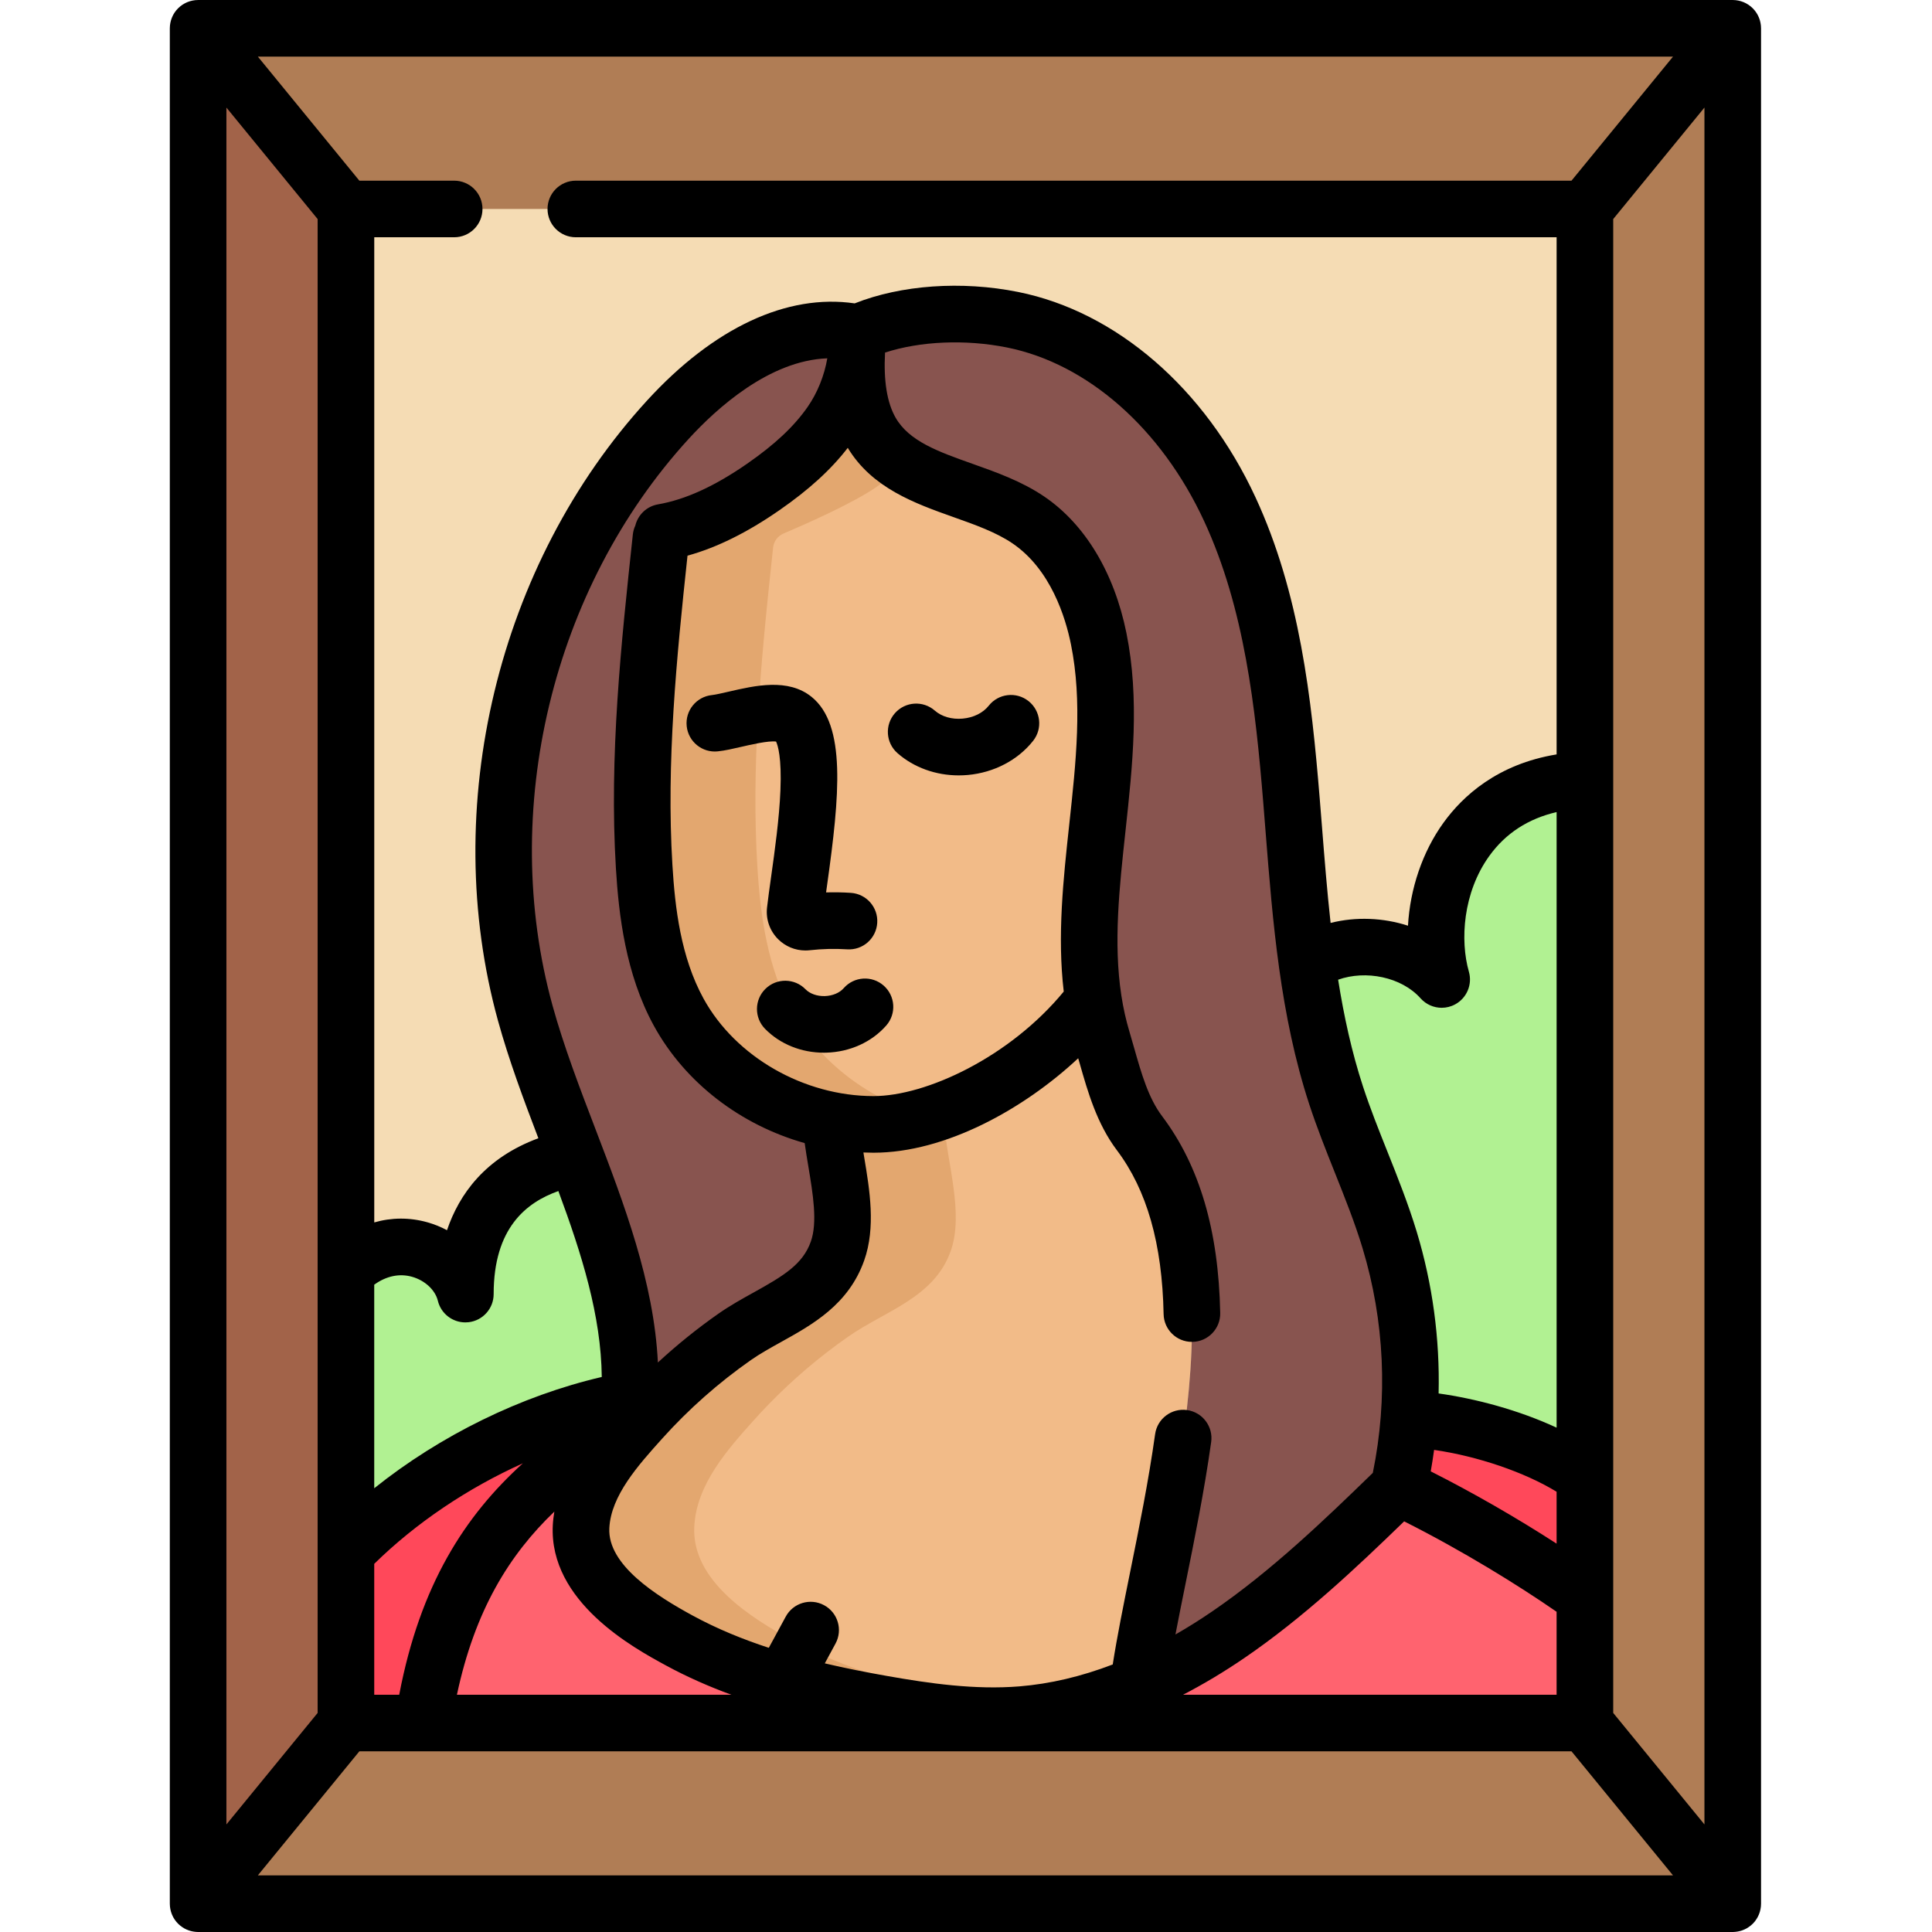 <svg height="512pt" viewBox="-45 0 512 512.001" width="512pt" xmlns="http://www.w3.org/2000/svg"><path d="m7.5 7.5h406.695v497h-406.695zm0 0" fill="#b07d55"/><path d="m7.5 7.5v497l39.176-47.879-1.695-403.316zm0 0" fill="#a26349"/><path d="m46.676 55.379h328.344v401.242h-328.344zm0 0" fill="#f5dcb4"/><path d="m375.016 206.699v184.602c-12.039-8.77-31.75-14.5-46.629-15.281 1.242-15.949-.488-32.129-5.129-47.441-3.949-13.02-9.93-25.34-14.172-38.27-3.719-11.359-6.059-23.047-7.699-34.887l.109-.023c10.551-7.289 27.031-5.387 35.562 4.172-5.5-19.219 3.539-51.449 37.898-52.871zm0 0" fill="#b1f192"/><path d="m375.016 423.238v33.383h-156.777v-1.941c2.508 0 5.02-.102 7.527-.301 10.684-.867 21.062-3.73 30.922-7.949 8.34-3.559 16.32-8.102 23.801-13.199 16.34-11.16 31.02-25.332 45.199-39.121 18.98 9.109 37.512 20.652 49.328 29.129zm0 0" fill="#ff636f"/><path d="m218.238 454.68v1.941h-151.129c6.738-44.641 27.758-63.43 54.156-79.91 2.41-1.512 4.871-2.992 7.363-4.48-1.262 1.301-2.5 2.629-3.711 3.98-7.129 7.938-15.359 17.148-15.93 28.367-.73 14.352 15.09 24.23 26.09 30.203 8.66 4.699 17.879 8.168 27.34 10.859 8.66 2.488 17.52 4.328 26.328 5.891 9.742 1.719 19.621 3.148 29.492 3.148zm0 0" fill="#ff636f"/><path d="m375.016 391.301v31.938c-11.816-8.477-30.348-20.02-49.328-29.129 1.328-5.949 2.23-12.008 2.699-18.09 14.879.781 34.59 6.512 46.629 15.281zm0 0" fill="#ff485a"/><path d="m256.688 446.43c-9.859 4.219-20.238 7.082-30.922 7.949-2.508.199-5.02.301-7.527.301-9.871 0-19.75-1.43-29.492-3.148-8.809-1.562-17.668-3.402-26.328-5.891-9.461-2.691-18.68-6.16-27.34-10.859-11-5.973-26.82-15.852-26.09-30.203.57-11.219 8.801-20.43 15.93-28.367 1.211-1.352 2.449-2.68 3.711-3.98.008 0 .008-.012.02-.012 6.43-6.641 13.5-12.66 21.07-17.949 9.949-6.961 22.82-10.32 27.23-22.73 3.629-10.238-1.223-24.078-1.793-34.688 3.73.738 7.52 1.129 11.32 1.129 20.832.008 45.742-16.41 58.281-33.051.539 3.559 1.309 7.09 2.359 10.59 2.551 8.52 4.5 17.672 9.859 24.781 28.781 38.199 4.84 107.551-.289 146.129zm0 0" fill="#f2bb88"/><path d="m192.418 445.641c-9.457-2.691-18.68-6.16-27.34-10.859-11-5.973-26.82-15.852-26.09-30.203.57-11.219 8.801-20.43 15.93-28.367 1.211-1.352 2.453-2.68 3.711-3.98.012 0 .012-.012.02-.012 6.43-6.641 13.5-12.66 21.07-17.949 9.949-6.961 22.82-10.32 27.23-22.73 3.547-10.004-.988-23.434-1.734-33.941-.527-.926-1.016-1.871-1.477-2.828-5.836 2.035-11.691 3.215-17.262 3.211-3.797 0-7.59-.391-11.316-1.129.566 10.609 5.418 24.449 1.789 34.688-4.41 12.41-17.281 15.77-27.23 22.73-7.57 5.289-14.641 11.309-21.07 17.949-.012 0-.012.012-.02.012-1.262 1.301-2.5 2.629-3.711 3.98-7.129 7.938-15.359 17.148-15.93 28.367-.73 14.352 15.09 24.23 26.09 30.203 8.66 4.699 17.879 8.168 27.34 10.859 8.66 2.488 17.52 4.328 26.332 5.891 9.738 1.719 19.617 3.148 29.488 3.148 2.512 0 5.02-.102 7.531-.301 2.16-.176 4.301-.453 6.438-.785-4.504-.559-8.996-1.277-13.457-2.062-8.809-1.562-17.672-3.402-26.332-5.891zm0 0" fill="#e3a76f"/><path d="m246.156 169.238c-2.48-12.258-8.297-24.449-18.648-31.457-13.43-9.102-33.621-9.301-41.68-23.383-3.609-6.309-4.211-14.52-3.73-22.078h-.012c-.438 7.008-3.027 14.27-6.949 19.871-4.711 6.738-11.09 12.16-17.848 16.848-8.07 5.602-16.961 10.332-26.641 12.012l-.652-.051c-.035.453-.07.926-.109 1.414l.281.016c-1.73 16.059-3.461 32.172-4.352 48.289-.719 12.992-.898 25.992-.109 38.98.809 13.289 2.75 26.871 9.16 38.539 8.191 14.934 23.57 25.32 40.289 28.613 3.73.738 7.52 1.129 11.32 1.129 20.832.008 45.742-16.41 58.281-33.051-3.621-23.629 2.711-48.441 3.211-72.719v-.352c.141-7.621-.301-15.16-1.812-22.621zm0 0" fill="#f2bb88"/><path d="m164.871 268.238c-6.41-11.668-8.352-25.25-9.16-38.539-.793-12.988-.613-25.988.109-38.98.84-15.227 2.43-30.441 4.062-45.617.176-1.641 1.227-3.055 2.742-3.703 5.414-2.297 18.375-7.992 24.664-12.359 2.582-1.793 5.105-3.691 7.508-5.73-3.641-2.242-6.762-5.051-8.969-8.91-3.613-6.309-4.211-14.52-3.73-22.078h-.012c-.438 7.008-3.031 14.27-6.949 19.871-4.711 6.738-11.09 12.16-17.852 16.848-8.07 5.602-16.957 10.332-26.637 12.012l-.652-.051c-.035.453-.074.926-.109 1.414l.281.016c-1.73 16.059-3.461 32.172-4.352 48.289-.719 12.992-.898 25.992-.109 38.98.809 13.289 2.75 26.871 9.16 38.539 8.188 14.934 23.57 25.32 40.289 28.613 3.73.738 7.52 1.129 11.32 1.129 4.59 0 9.379-.797 14.188-2.215-14.941-4.141-28.344-13.945-35.793-27.527zm0 0" fill="#e3a76f"/><path d="m130.914 141c9.578-1.723 18.379-6.41 26.375-11.961 6.758-4.688 13.137-10.109 17.848-16.848 3.922-5.602 6.512-12.859 6.949-19.871.09-1.418.09-2.84 0-4.219-18.879-3.742-37.098 8.918-50.098 23.121-7.832 8.559-14.66 17.965-20.457 27.977l-.203-.012c-21.41 38.211-28.812 86.996-17.129 129.316 3.508 12.727 8.566 25.406 13.398 38.129 8.09 21.258 15.559 42.609 14.219 64.398-.109 1.891-.289 3.781-.551 5.68 2.41-1.508 4.871-2.988 7.363-4.48.008 0 .008-.008.02-.008 6.43-6.641 13.5-12.66 21.07-17.949 9.949-6.961 22.82-10.32 27.23-22.73 3.629-10.242-1.223-24.082-1.793-34.691-16.719-3.289-32.098-13.68-40.289-28.609-6.41-11.672-8.352-25.25-9.16-38.539-.789-12.992-.609-25.992.109-38.98.879-15.887 3.367-33.836 5.098-49.723zm0 0" fill="#88544f"/><path d="m328.387 376.02c-.469 6.082-1.371 12.141-2.699 18.09-14.18 13.789-28.859 27.961-45.199 39.121-7.48 5.098-15.461 9.641-23.801 13.199 5.129-38.578 29.07-107.93.289-146.129-5.359-7.109-7.309-16.262-9.859-24.781-1.051-3.5-1.82-7.031-2.359-10.59-3.621-23.629 2.711-48.441 3.211-72.719v-.352c.141-7.621-.301-15.16-1.812-22.621-2.48-12.258-8.297-24.449-18.648-31.457-13.43-9.102-33.621-9.301-41.68-23.383-3.609-6.309-4.211-14.52-3.73-22.078.09-1.43.219-2.832.371-4.199 7.59-3.391 16.617-4.891 25.508-4.891 5.281 0 10.512.531 15.352 1.5 25.918 5.191 46.469 26.219 57.578 50.211 11.109 23.988 14.191 50.82 16.34 77.16 1.18 14.43 2.152 28.977 4.141 43.32 1.641 11.84 3.98 23.527 7.699 34.887 4.242 12.93 10.223 25.25 14.172 38.27 4.641 15.312 6.371 31.492 5.129 47.441zm0 0" fill="#88544f"/><path d="m121.816 371.031c-.109 1.891-.289 3.777-.551 5.68-26.398 16.48-47.418 35.27-54.156 79.91h-20.434v-45.32c19.402-20.031 47.711-35.223 75.141-40.27zm0 0" fill="#ff485a"/><path d="m121.816 371.031c-27.43 5.047-55.738 20.238-75.141 40.27v-74.27c12.621-12.641 29-5.031 31.652 5.918 0-29.539 21.578-34.758 29.27-36.32 8.09 21.262 15.559 42.609 14.219 64.402zm0 0" fill="#b1f192"/><path d="m52.653 7.5h406.695v497h-406.695zm0 0" fill="none" stroke="#000" stroke-miterlimit="10" transform="translate(-45.153)"/><path d="m420.27 508.887c.051-.07.109-.141.156-.215.082-.121.152-.246.227-.371.051-.086.105-.168.152-.258.062-.113.113-.227.164-.34.055-.109.109-.215.152-.328.043-.098.074-.199.109-.301.051-.129.098-.258.141-.391.027-.094.047-.191.07-.285.039-.141.078-.281.105-.426.027-.121.039-.242.055-.359.02-.121.043-.242.055-.363.027-.246.039-.492.039-.742 0-.004 0-.004 0-.008v-497c0-.004 0-.008 0-.008 0-.25-.016-.496-.039-.742-.012-.121-.035-.242-.055-.363-.016-.117-.027-.238-.055-.359-.027-.145-.066-.285-.105-.43-.023-.094-.043-.188-.07-.281-.043-.133-.09-.262-.141-.395-.035-.098-.066-.199-.109-.297-.047-.113-.098-.223-.152-.328-.051-.113-.102-.23-.164-.34-.047-.09-.102-.176-.152-.262-.074-.121-.145-.25-.227-.367-.047-.074-.105-.145-.156-.219-.09-.125-.18-.25-.277-.371-.07-.086-.148-.164-.223-.246-.09-.098-.172-.199-.266-.293-.176-.176-.359-.34-.551-.496-.004-.004-.004-.008-.008-.008-.039-.031-.078-.059-.121-.09-.152-.121-.309-.238-.473-.348-.078-.051-.16-.098-.238-.145-.129-.082-.258-.16-.391-.23-.102-.055-.199-.098-.301-.148-.121-.055-.242-.117-.363-.168-.109-.043-.223-.082-.336-.121-.121-.043-.234-.086-.355-.125-.121-.035-.246-.062-.367-.094-.117-.027-.227-.059-.344-.082-.141-.027-.281-.043-.418-.066-.105-.012-.207-.031-.312-.043-.18-.016-.355-.023-.535-.027-.066 0-.129-.008-.195-.008h-406.66c-.008 0-.012 0-.016 0h-.02c-.043 0-.082.008-.125.008-.203 0-.406.008-.609.027-.094.012-.184.027-.273.039-.152.023-.305.039-.457.07-.109.02-.211.051-.32.078-.129.031-.262.059-.391.098-.113.035-.227.078-.34.121-.117.039-.234.078-.352.129-.117.047-.23.105-.348.16-.105.051-.211.098-.312.152-.133.07-.258.148-.383.227-.082.051-.168.094-.25.148-.16.109-.316.227-.469.348-.039.031-.082.059-.121.09-.004.004-.004.004-.008.008-.191.156-.375.324-.551.496-.094.094-.176.195-.266.293-.074.082-.152.16-.223.246-.102.121-.188.246-.277.371-.051.074-.109.145-.16.219-.078.121-.148.246-.223.367-.051.09-.105.172-.156.262-.059.109-.109.227-.16.34-.055.105-.109.215-.152.328-.043.098-.074.199-.109.297-.051.133-.098.262-.141.395-.027.094-.047.188-.07.281-.039.145-.078.285-.105.43-.027.117-.039.238-.059.359-.016.121-.039.242-.051.363-.027.246-.039.492-.039.742v.008 497 .008c0 .25.012.496.039.742.012.121.035.242.051.363.02.121.031.242.059.359.027.145.066.285.105.43.023.094.043.188.07.281.043.133.09.262.141.395.035.098.066.199.109.297.047.113.098.223.152.328.051.113.102.23.16.34.051.09.105.176.156.262.074.121.145.25.223.367.051.074.109.145.16.219.09.125.18.25.277.371.07.086.148.164.223.246.09.098.172.199.266.293.176.176.359.34.551.496.004.004.004.008.008.008.004.004.012.008.02.012.316.258.656.488 1.016.695.027.016.059.035.086.051.332.184.684.34 1.043.469.062.023.121.047.188.07.344.117.695.207 1.059.273.07.012.141.023.211.031.363.055.73.094 1.109.094h.016.004 406.695.004.016c.379 0 .746-.039 1.109-.094.07-.012.141-.02.211-.031.363-.066.719-.156 1.059-.273.066-.02.125-.043.188-.066.359-.133.711-.289 1.043-.473.027-.016.055-.035.086-.051.355-.207.699-.438 1.016-.695.008-.004.016-.008.02-.012.004 0 .004-.004.008-.008.191-.156.375-.32.551-.496.094-.094.176-.195.266-.293.074-.082.152-.16.223-.246.098-.121.188-.25.277-.375zm-366.094-59.766v-34.688c11.07-10.867 24.754-20.051 39.391-26.641-15.32 13.871-27.203 32.133-32.77 61.328zm290.094-191.613c-2.363-8.258-1.605-20.953 5.426-30.695 4.316-5.98 10.293-9.859 17.824-11.602v163.133c-10.125-4.703-21.586-7.711-31.273-9.066.348-14.465-1.59-28.961-5.809-42.879-2.219-7.309-5.035-14.375-7.762-21.211-2.352-5.895-4.574-11.465-6.457-17.215-3-9.156-5.066-18.676-6.602-28.344 7.324-2.613 16.797-.727 21.844 4.934 1.465 1.641 3.516 2.512 5.602 2.512 1.234 0 2.477-.305 3.617-.934 3.062-1.688 4.555-5.27 3.59-8.633zm-9.219 126.727c11.574 1.691 23.945 5.891 32.465 11.094v13.754c-10.598-6.855-22.262-13.559-33.355-19.156.336-1.891.633-3.789.891-5.691zm-33.086-91.586c2.031 6.195 4.445 12.246 6.777 18.098 2.73 6.844 5.309 13.309 7.34 20.004 5.848 19.297 6.773 39.848 2.727 59.582-12.711 12.363-27.012 26.094-42.547 36.699-3.258 2.227-6.508 4.266-9.754 6.125.824-4.324 1.738-8.859 2.684-13.523 2.32-11.473 4.957-24.477 6.781-37.48.574-4.102-2.285-7.895-6.387-8.469-4.105-.578-7.895 2.281-8.469 6.383-1.766 12.559-4.238 24.777-6.629 36.59-1.762 8.711-3.438 17.008-4.602 24.445-8.355 3.199-16.621 5.145-24.73 5.805-11.773.953-23.828-.766-35.102-2.762-5.273-.934-10.824-2.008-16.477-3.336.984-1.805 1.953-3.586 2.855-5.27 1.961-3.648.594-8.195-3.059-10.152-3.648-1.961-8.195-.594-10.156 3.055-1.156 2.16-2.426 4.48-3.691 6.801-.266.48-.527.965-.789 1.445-6.844-2.238-13.637-4.996-20.082-8.496-9.758-5.297-22.676-13.469-22.18-23.227.441-8.633 7.656-16.656 14.02-23.738 7.008-7.797 14.922-14.797 23.523-20.812 2.418-1.688 5.117-3.188 7.977-4.773 8.375-4.648 17.871-9.918 22.016-21.586 3.117-8.777 1.461-18.684 0-27.422-.066-.41-.133-.809-.199-1.215.887.035 1.773.059 2.66.062h.031c19.012-.004 39.824-11.566 54.23-25.031.129.449.262.895.391 1.348 2.129 7.48 4.543 15.961 9.859 23.02 7.965 10.574 12.016 24.785 12.383 43.441.082 4.09 3.422 7.352 7.496 7.352h.152c4.141-.082 7.434-3.504 7.352-7.645-.434-21.926-5.473-38.988-15.402-52.176-3.637-4.824-5.473-11.27-7.414-18.098-.414-1.449-.824-2.895-1.25-4.324-.93-3.094-1.617-6.23-2.109-9.402-.008-.066-.02-.133-.031-.199-2.117-13.848-.543-28.395 1.113-43.625 1.859-17.141 3.781-34.867.238-52.387-3.238-16-10.98-28.852-21.801-36.184-5.938-4.023-12.605-6.391-19.051-8.68-8.98-3.191-16.734-5.941-20.324-12.215-2.266-3.957-3.199-9.75-2.793-17.242 9.301-3.02 21.258-3.566 32.309-1.352 21.355 4.285 40.891 21.484 52.25 46.012 10.723 23.145 13.621 49.555 15.676 74.625.207 2.539.406 5.082.609 7.629 1.898 23.969 3.863 48.758 11.578 72.301zm-164.77-145.391c7.801-2.156 15.824-6.129 24.363-12.055 7.824-5.426 13.641-10.73 18.109-16.52 6.422 10.664 17.855 14.746 27.973 18.34 5.812 2.062 11.305 4.012 15.656 6.961 10.188 6.902 14.09 19.715 15.512 26.742 3.082 15.238 1.367 31.051-.449 47.793-1.578 14.547-3.195 29.465-1.457 44.254-14.312 17.395-36.465 27.703-50.402 27.703-.004 0-.012 0-.016 0-18.469-.012-36.57-10.398-45.043-25.844-6.039-11-7.559-24.062-8.246-35.391-1.66-27.203 1.109-54.996 4-81.984zm31.797-39.363c-3.609 5.16-8.691 9.922-15.984 14.984-8.637 5.992-16.371 9.523-23.641 10.785-3.027.527-5.312 2.805-6 5.613-.336.727-.566 1.512-.656 2.348-3.098 28.863-6.305 58.711-4.488 88.531.746 12.227 2.562 28.016 10.066 41.691 8.316 15.152 23.047 26.324 39.961 31.086.285 2.059.629 4.129.969 6.168 1.215 7.285 2.477 14.816.66 19.93-2.137 6.02-7.156 9.047-15.16 13.492-3.066 1.699-6.238 3.461-9.293 5.594-5.645 3.949-11.016 8.285-16.078 12.957-1.059-21.352-8.938-41.965-16.613-62.035-4.102-10.715-8.34-21.797-11.305-32.539-14.262-51.688-.094-110.652 36.098-150.215 7.469-8.16 21.422-20.77 36.715-21.324-.777 4.551-2.613 9.16-5.25 12.934zm-66.016 207.746c6.211 16.762 11.32 32.996 11.5 49.27-21.434 4.988-42.816 15.508-60.301 29.492v-53.949c3.176-2.293 6.66-3.039 10.023-2.094 3.402.957 6.148 3.508 6.836 6.352.82 3.398 3.863 5.742 7.285 5.738.293 0 .59-.016.891-.051 3.773-.449 6.613-3.648 6.613-7.449 0-17.477 8.59-24.266 17.152-27.309zm-1.07 84.953c-.191 1.18-.348 2.371-.41 3.602-1.039 20.328 21.516 32.57 30.004 37.176 5.641 3.066 11.453 5.605 17.305 7.75h-72.715c4.77-22.402 13.859-37.074 25.816-48.527zm182.812 38.828c15.688-10.711 29.789-24.016 42.398-36.246 15.578 7.84 30.336 16.996 40.398 23.961v21.988h-98.992c5.398-2.797 10.801-6.023 16.195-9.703zm86.746-391.543h-263.863c-4.145 0-7.5 3.355-7.5 7.5 0 4.141 3.355 7.5 7.5 7.5h259.918v137.047c-15.641 2.562-24.852 11-29.984 18.109-5.594 7.746-8.848 17.508-9.406 27.285-6.582-2.133-13.824-2.418-20.508-.734-.934-8.488-1.613-17.012-2.277-25.426-.203-2.559-.406-5.117-.617-7.672-2.16-26.41-5.258-54.324-17.012-79.699-13.363-28.852-36.883-49.195-62.91-54.418-14.992-3.004-30.98-1.859-43.312 3.027-17.906-2.629-37.363 6.449-55.031 25.762-39.594 43.281-55.094 107.785-39.492 164.332 2.898 10.488 6.812 20.969 10.703 31.156-14.102 5.195-20.988 14.844-24.215 24.367-1.633-.875-3.379-1.586-5.203-2.098-4.715-1.324-9.512-1.281-14.074.035v-261.074h21.18c4.141 0 7.5-3.359 7.5-7.5 0-4.145-3.359-7.5-7.5-7.5h-25.129l-26.902-32.879h375.039zm-332.289 10.176v395.891l-24.176 29.547v-454.984zm11.055 406.066h16.875c.004 0 .008.004.012.004.008 0 .016-.004.023-.004h304.324l26.902 32.879h-375.039zm332.289-10.176v-395.891l24.176-29.547v454.984zm0 0"/><path d="m145.219 199.117c1.883-.191 3.988-.68 6.219-1.195 2.41-.559 7.219-1.676 9.23-1.402.457.973 1.512 4.211 1.152 12.957-.305 7.457-1.504 16.023-2.469 22.906-.438 3.121-.816 5.812-1.078 8.121-.352 3.113.715 6.164 2.926 8.379 1.941 1.941 4.531 3.004 7.242 3.004.387 0 .777-.023 1.168-.066 3.281-.367 6.613-.449 9.902-.238 4.152.266 7.703-2.871 7.965-7.008.266-4.133-2.871-7.695-7.004-7.961-2.176-.141-4.363-.18-6.551-.117.09-.656.184-1.332.281-2.031 3.316-23.66 5.117-42.352-4.145-49.805-6.223-5.008-14.973-2.98-22.004-1.352-1.688.387-3.43.793-4.383.891-4.121.43-7.117 4.113-6.688 8.234s4.121 7.117 8.234 6.684zm0 0"/><path d="m192.848 199.598c4.332 3.801 10.141 5.887 16.223 5.887.801 0 1.613-.035 2.422-.109 6.941-.633 13.246-3.93 17.297-9.051 2.57-3.25 2.016-7.965-1.23-10.535-3.25-2.57-7.965-2.02-10.535 1.23-1.512 1.91-4.023 3.156-6.891 3.418-2.871.262-5.562-.512-7.395-2.117-3.117-2.73-7.855-2.422-10.586.695-2.73 3.113-2.422 7.852.695 10.582zm0 0"/><path d="m178.582 261.883c-1.094 1.25-2.965 2.031-5.004 2.09-2.043.059-3.953-.621-5.113-1.809-2.895-2.961-7.645-3.016-10.605-.121-2.961 2.898-3.016 7.645-.121 10.605 3.949 4.043 9.605 6.328 15.602 6.328.215 0 .434-.004.652-.012 6.234-.172 12.023-2.797 15.879-7.199 2.727-3.117 2.41-7.855-.707-10.586-3.117-2.727-7.855-2.414-10.582.703zm0 0"/></svg>